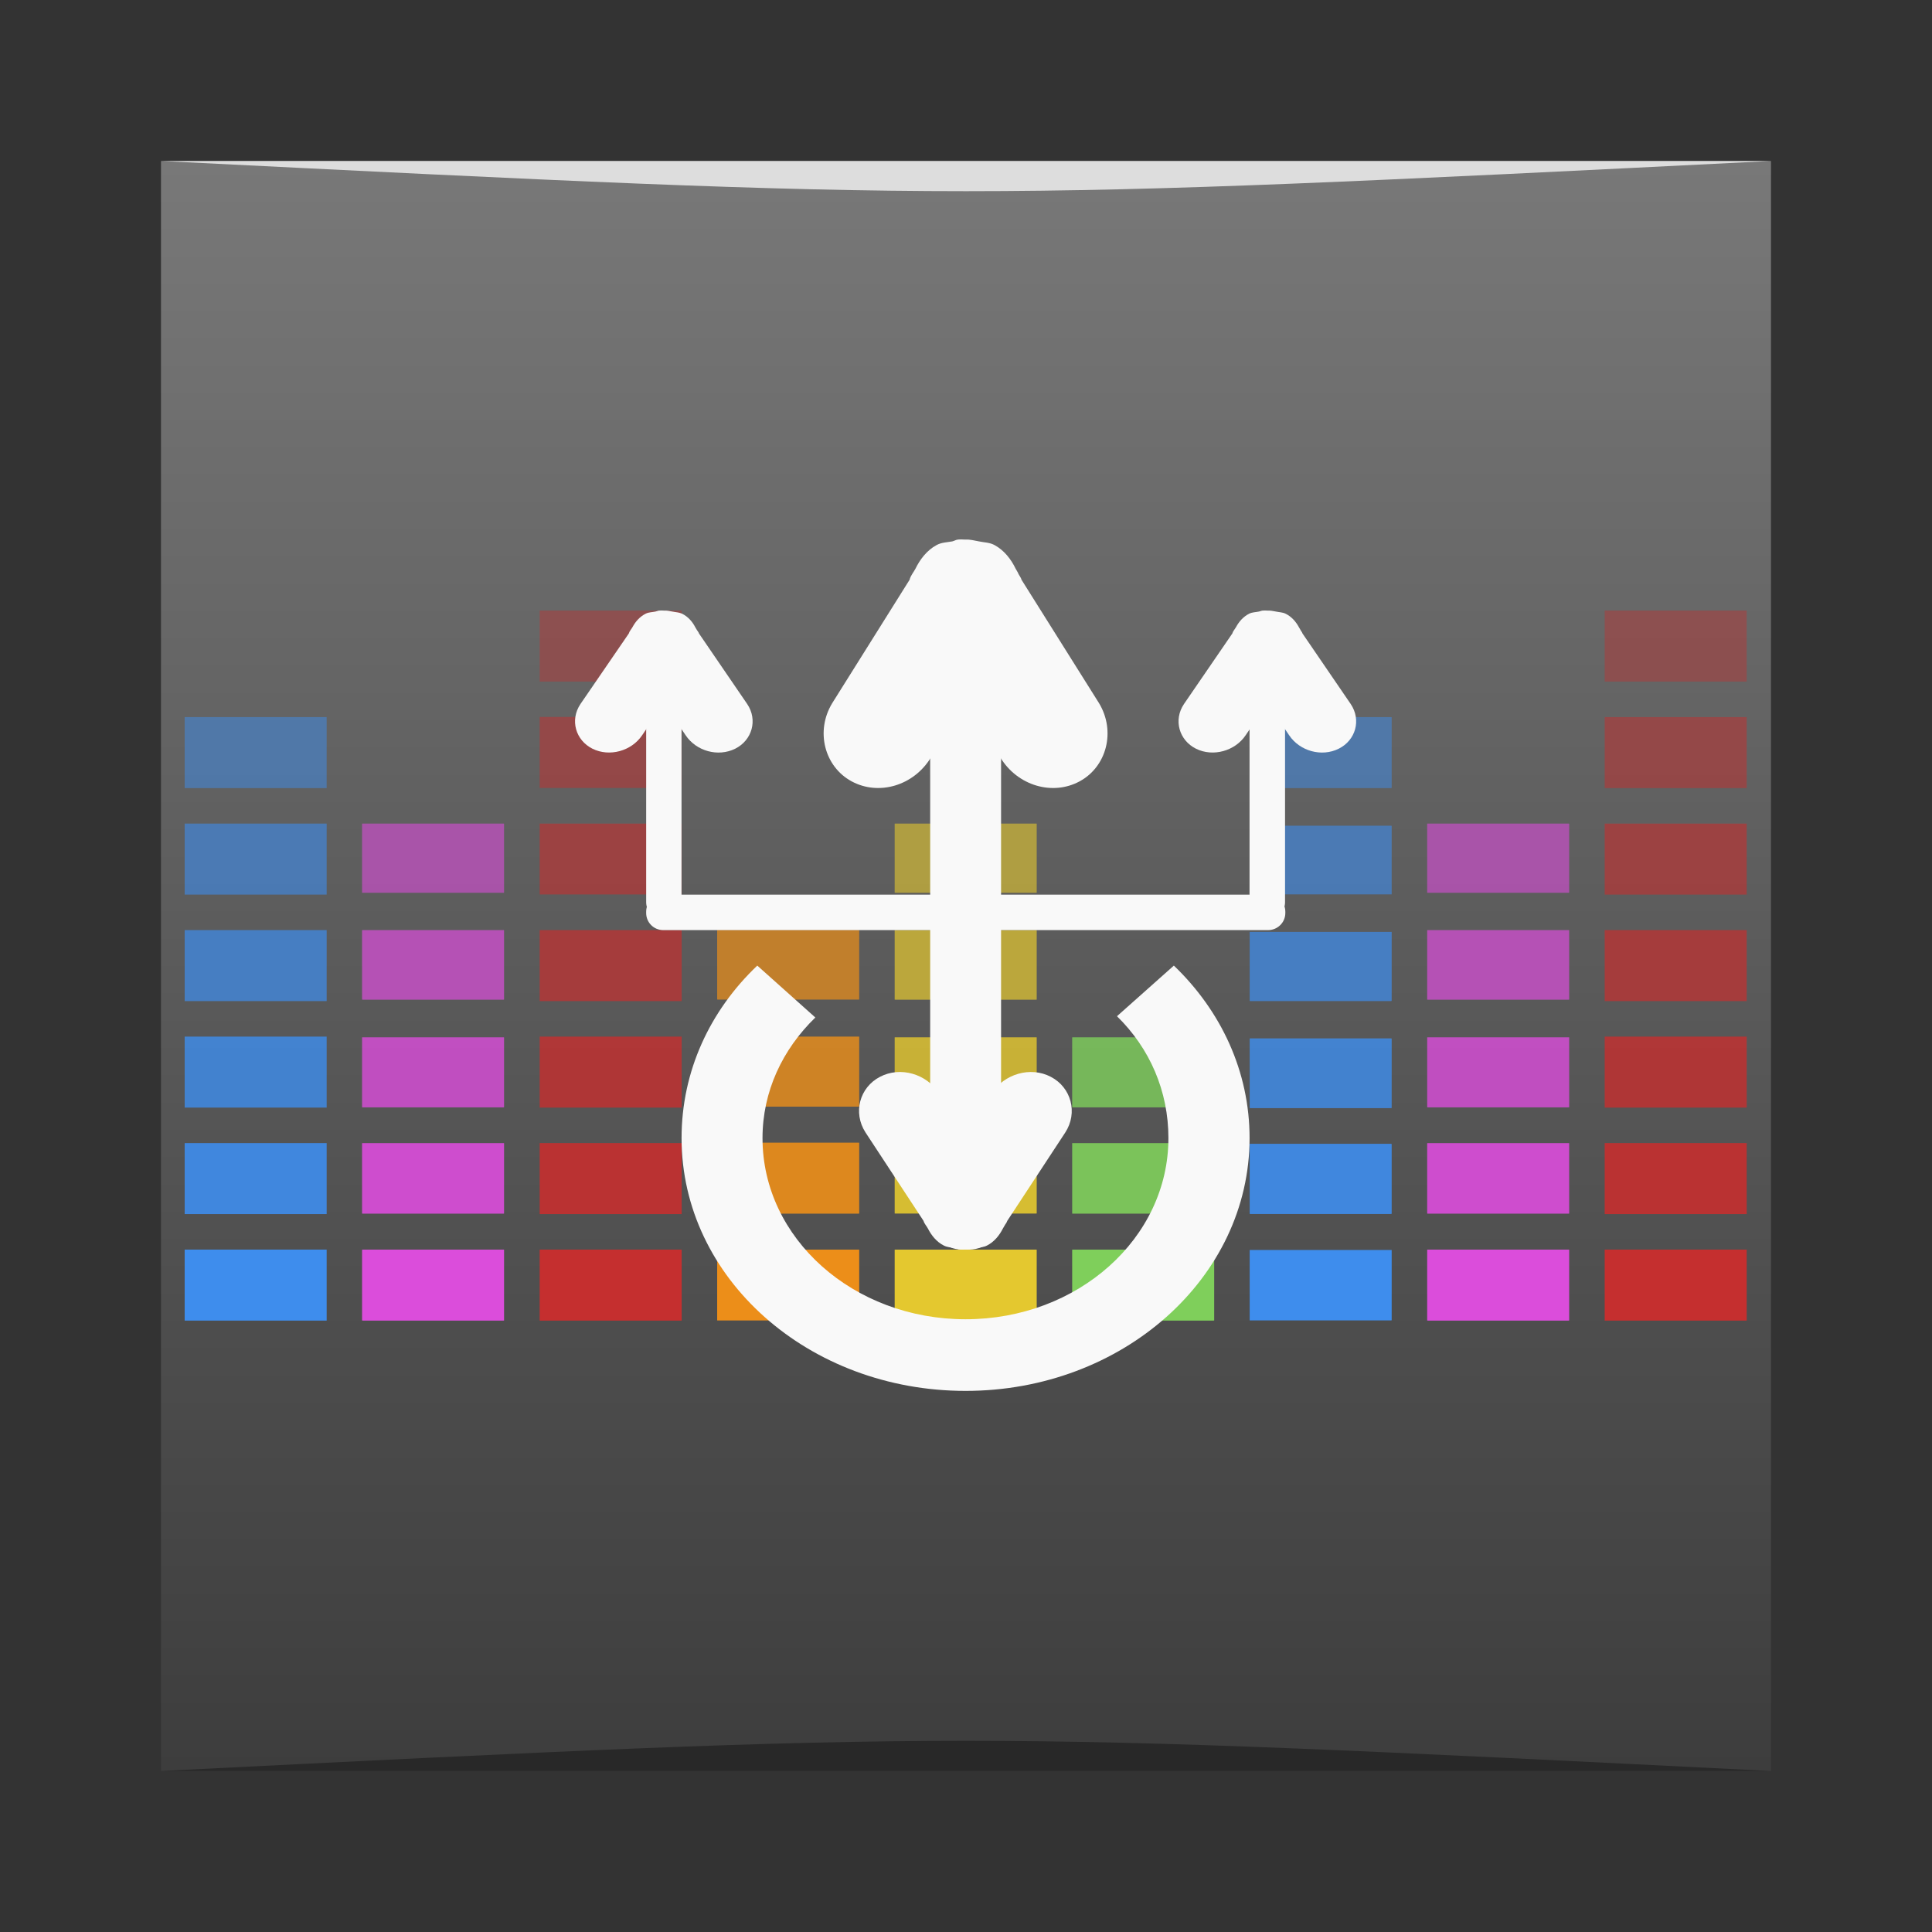 <?xml version="1.0" encoding="UTF-8" standalone="no"?>
<svg
   xmlns:dc="http://purl.org/dc/elements/1.1/"
   xmlns:cc="http://creativecommons.org/ns#"
   xmlns:rdf="http://www.w3.org/1999/02/22-rdf-syntax-ns#"
   xmlns:svg="http://www.w3.org/2000/svg"
   xmlns="http://www.w3.org/2000/svg"
   xmlns:xlink="http://www.w3.org/1999/xlink"
   xmlns:sodipodi="http://sodipodi.sourceforge.net/DTD/sodipodi-0.dtd"
   xmlns:inkscape="http://www.inkscape.org/namespaces/inkscape"
   viewBox="0 0 48 48"
   id="svg2"
   version="1.1"
   inkscape:version="0.48.5 r10040"
   width="100%"
   height="100%"
   sodipodi:docname="indicator-sound-switcher.svg">
  <rect x="0" y="0" width="48" height="48" fill="#333333" stroke="none"/>
  <sodipodi:namedview
     pagecolor="#ffffff"
     bordercolor="#666666"
     borderopacity="1"
     objecttolerance="10"
     gridtolerance="10"
     guidetolerance="10"
     inkscape:pageopacity="0"
     inkscape:pageshadow="2"
     inkscape:window-width="1301"
     inkscape:window-height="744"
     id="namedview283"
     showgrid="true"
     inkscape:zoom="6.3958333"
     inkscape:cx="19.33157"
     inkscape:cy="20.175855"
     inkscape:window-x="65"
     inkscape:window-y="24"
     inkscape:window-maximized="1"
     inkscape:current-layer="svg2">
    <inkscape:grid
       type="xygrid"
       id="grid3379" />
  </sodipodi:namedview>
  <defs
     id="defs4">
    <linearGradient
       id="linearGradient3764"
       x1="1"
       x2="47"
       gradientUnits="userSpaceOnUse"
       gradientTransform="matrix(0,-1,1,0,-1.5e-6,48)">
      <stop
         stop-color="#3d3d3d"
         stop-opacity="1"
         id="stop7" />
      <stop
         offset="1"
         stop-color="#474747"
         stop-opacity="1"
         id="stop9"
         style="stop-color:#787878;stop-opacity:1;" />
    </linearGradient>
    <linearGradient
       inkscape:collect="always"
       xlink:href="#linearGradient3764"
       id="linearGradient4157"
       x1="4"
       y1="24"
       x2="44"
       y2="24"
       gradientUnits="userSpaceOnUse" />
  </defs>
  <rect
     style="fill:url(#linearGradient4157);fill-opacity:1.0;stroke:none"
     id="rect3381"
     width="40"
     height="40"
     x="4"
     y="4" />
  <g
     id="g33" />
  <g
     id="g163"
     transform="matrix(0.882,0,0,0.882,2.824,2.822)">
    <path
       d="m 22.02,32 3.961,0 c 0.012,0 0.02,0.004 0.02,0.004 l 0,1.992 c 0,0 -0.008,0.004 -0.02,0.004 L 22.02,34 C 22.008,34 22,33.996 22,33.996 l 0,-1.992 c 0,0 0.008,-0.004 0.02,-0.004 m 0,0"
       id="path165"
       inkscape:connector-curvature="0"
       style="fill:#e4c82f;fill-opacity:1;fill-rule:nonzero;stroke:none" />
    <path
       d="m 22.02,28.984 3.961,0 c 0.012,0 0.02,0.004 0.02,0.004 l 0,1.992 c 0,0.004 -0.008,0.004 -0.02,0.004 l -3.961,0 c -0.012,0 -0.02,0 -0.02,-0.004 l 0,-1.992 c 0,0 0.008,-0.004 0.02,-0.004 m 0,0"
       id="path167"
       inkscape:connector-curvature="0"
       style="fill:#e4c82f;fill-opacity:0.902;fill-rule:nonzero;stroke:none" />
    <path
       d="m 22.02,26.02 3.961,0 c 0.012,0 0.02,0 0.02,0.004 l 0,1.965 c 0,0.004 -0.008,0.004 -0.02,0.004 l -3.961,0 c -0.012,0 -0.02,0 -0.02,-0.004 l 0,-1.965 c 0,-0.004 0.008,-0.004 0.02,-0.004 m 0,0"
       id="path169"
       inkscape:connector-curvature="0"
       style="fill:#e4c82f;fill-opacity:0.8;fill-rule:nonzero;stroke:none" />
    <path
       d="m 22.02,23 3.961,0 c 0.012,0 0.02,0 0.02,0.004 l 0,1.953 c 0,0 -0.008,0.004 -0.02,0.004 l -3.961,0 C 22.008,24.961 22,24.957 22,24.957 l 0,-1.953 C 22,23 22.008,23 22.02,23 m 0,0"
       id="path171"
       inkscape:connector-curvature="0"
       style="fill:#e4c82f;fill-opacity:0.702;fill-rule:nonzero;stroke:none" />
    <path
       d="m 22.02,20 3.961,0 c 0.012,0 0.02,0 0.02,0.004 l 0,1.941 c 0,0 -0.008,0.004 -0.02,0.004 l -3.961,0 C 22.008,21.949 22,21.945 22,21.945 l 0,-1.941 C 22,20 22.008,20 22.02,20 m 0,0"
       id="path173"
       inkscape:connector-curvature="0"
       style="fill:#e4c82f;fill-opacity:0.6;fill-rule:nonzero;stroke:none" />
    <path
       d="m 32.02,32.01 3.957,0 c 0.012,0 0.023,0 0.023,0.004 l 0,1.977 c 0,0 -0.012,0.004 -0.023,0.004 l -3.957,0 C 32.008,33.995 32,33.991 32,33.991 l 0,-1.977 c 0,-0.004 0.008,-0.004 0.02,-0.004 m 0,0"
       id="path175"
       inkscape:connector-curvature="0"
       style="fill:#3e8ded;fill-opacity:1;fill-rule:nonzero;stroke:none" />
    <path
       d="m 32.02,29.02 3.957,0 c 0.012,0 0.023,0.004 0.023,0.004 l 0,1.969 c 0,0 -0.012,0.004 -0.023,0.004 l -3.957,0 C 32.008,30.997 32,30.993 32,30.993 l 0,-1.969 c 0,0 0.008,-0.004 0.02,-0.004 m 0,0"
       id="path177"
       inkscape:connector-curvature="0"
       style="fill:#3e8ded;fill-opacity:0.902;fill-rule:nonzero;stroke:none" />
    <path
       d="m 32.02,26.05 3.957,0 c 0.012,0 0.023,0.004 0.023,0.004 l 0,1.957 c 0,0 -0.012,0.004 -0.023,0.004 l -3.957,0 C 32.008,28.015 32,28.011 32,28.011 l 0,-1.957 c 0,0 0.008,-0.004 0.02,-0.004 m 0,0"
       id="path179"
       inkscape:connector-curvature="0"
       style="fill:#3e8ded;fill-opacity:0.8;fill-rule:nonzero;stroke:none" />
    <path
       d="m 32.02,23.05 3.957,0 c 0.012,0 0.023,0 0.023,0.004 l 0,1.941 c 0,0 -0.012,0.004 -0.023,0.004 l -3.957,0 C 32.008,24.999 32,24.995 32,24.995 l 0,-1.941 c 0,-0.004 0.008,-0.004 0.02,-0.004 m 0,0"
       id="path181"
       inkscape:connector-curvature="0"
       style="fill:#3e8ded;fill-opacity:0.702;fill-rule:nonzero;stroke:none" />
    <path
       d="m 32.02,20.06 3.957,0 c 0.012,0 0.023,0 0.023,0.004 l 0,1.926 c 0,0.004 -0.012,0.004 -0.023,0.004 l -3.957,0 c -0.012,0 -0.02,0 -0.02,-0.004 l 0,-1.926 c 0,-0.004 0.008,-0.004 0.02,-0.004 m 0,0"
       id="path183"
       inkscape:connector-curvature="0"
       style="fill:#3e8ded;fill-opacity:0.6;fill-rule:nonzero;stroke:none" />
    <path
       d="m 32.02,17 3.957,0 C 35.989,17 36,17.004 36,17.004 l 0,1.992 C 36,18.996 35.988,19 35.977,19 L 32.02,19 C 32.008,19 32,18.996 32,18.996 l 0,-1.992 c 0,0 0.008,-0.004 0.02,-0.004 m 0,0"
       id="path185"
       inkscape:connector-curvature="0"
       style="fill:#3e8ded;fill-opacity:0.502;fill-rule:nonzero;stroke:none" />
    <path
       d="m 37.02,32 3.957,0 C 40.989,32 41,32.004 41,32.004 l 0,1.992 C 41,33.996 40.988,34 40.977,34 L 37.02,34 C 37.008,34 37,33.996 37,33.996 l 0,-1.992 c 0,0 0.008,-0.004 0.02,-0.004 m 0,0"
       id="path187"
       inkscape:connector-curvature="0"
       style="fill:#db4ddb;fill-opacity:1;fill-rule:nonzero;stroke:none" />
    <path
       d="m 37.02,29 3.957,0 C 40.989,29 41,29 41,29.004 l 0,1.98 c 0,0 -0.012,0.004 -0.023,0.004 l -3.957,0 C 37.008,30.988 37,30.984 37,30.984 l 0,-1.98 C 37,29 37.008,29 37.02,29 m 0,0"
       id="path189"
       inkscape:connector-curvature="0"
       style="fill:#db4ddb;fill-opacity:0.902;fill-rule:nonzero;stroke:none" />
    <path
       d="m 37.02,26.02 3.957,0 c 0.012,0 0.023,0 0.023,0.004 l 0,1.965 c 0,0.004 -0.012,0.004 -0.023,0.004 l -3.957,0 c -0.012,0 -0.02,0 -0.02,-0.004 l 0,-1.965 c 0,-0.004 0.008,-0.004 0.02,-0.004 m 0,0"
       id="path191"
       inkscape:connector-curvature="0"
       style="fill:#db4ddb;fill-opacity:0.8;fill-rule:nonzero;stroke:none" />
    <path
       d="m 37.02,23 3.957,0 C 40.989,23 41,23 41,23.004 l 0,1.953 c 0,0 -0.012,0.004 -0.023,0.004 l -3.957,0 C 37.008,24.961 37,24.957 37,24.957 l 0,-1.953 C 37,23 37.008,23 37.02,23 m 0,0"
       id="path193"
       inkscape:connector-curvature="0"
       style="fill:#db4ddb;fill-opacity:0.702;fill-rule:nonzero;stroke:none" />
    <path
       d="m 37.02,20 3.957,0 C 40.989,20 41,20 41,20.004 l 0,1.941 c 0,0 -0.012,0.004 -0.023,0.004 l -3.957,0 C 37.008,21.949 37,21.945 37,21.945 l 0,-1.941 C 37,20 37.008,20 37.02,20 m 0,0"
       id="path195"
       inkscape:connector-curvature="0"
       style="fill:#db4ddb;fill-opacity:0.6;fill-rule:nonzero;stroke:none" />
    <path
       d="m 27.02,32 3.957,0 C 30.989,32 31,32.004 31,32.004 l 0,1.992 C 31,33.996 30.988,34 30.977,34 L 27.02,34 C 27.008,34 27,33.996 27,33.996 l 0,-1.992 c 0,0 0.008,-0.004 0.02,-0.004 m 0,0"
       id="path197"
       inkscape:connector-curvature="0"
       style="fill:#7fcf5b;fill-opacity:1;fill-rule:nonzero;stroke:none" />
    <path
       d="m 27.02,29 3.957,0 C 30.989,29 31,29 31,29.004 l 0,1.98 c 0,0 -0.012,0.004 -0.023,0.004 l -3.957,0 C 27.008,30.988 27,30.984 27,30.984 l 0,-1.98 C 27,29 27.008,29 27.02,29 m 0,0"
       id="path199"
       inkscape:connector-curvature="0"
       style="fill:#7fcf5b;fill-opacity:0.902;fill-rule:nonzero;stroke:none" />
    <path
       d="m 27.02,26.02 3.957,0 c 0.012,0 0.023,0 0.023,0.004 l 0,1.965 c 0,0.004 -0.012,0.004 -0.023,0.004 l -3.957,0 c -0.012,0 -0.02,0 -0.02,-0.004 l 0,-1.965 c 0,-0.004 0.008,-0.004 0.02,-0.004 m 0,0"
       id="path201"
       inkscape:connector-curvature="0"
       style="fill:#7fcf5b;fill-opacity:0.8;fill-rule:nonzero;stroke:none" />
    <path
       d="m 12,32 4,0 0,2 -4,0 m 0,-2"
       id="path203"
       inkscape:connector-curvature="0"
       style="fill:#c52f2f;fill-opacity:1;fill-rule:nonzero;stroke:none" />
    <path
       d="m 12,29 4,0 0,2 -4,0 m 0,-2"
       id="path205"
       inkscape:connector-curvature="0"
       style="fill:#c52f2f;fill-opacity:0.902;fill-rule:nonzero;stroke:none" />
    <path
       d="m 12,26 4,0 0,2 -4,0 m 0,-2"
       id="path207"
       inkscape:connector-curvature="0"
       style="fill:#c52f2f;fill-opacity:0.8;fill-rule:nonzero;stroke:none" />
    <path
       d="m 12,23 4,0 0,2 -4,0 m 0,-2"
       id="path209"
       inkscape:connector-curvature="0"
       style="fill:#c52f2f;fill-opacity:0.702;fill-rule:nonzero;stroke:none" />
    <path
       d="m 12,20 4,0 0,1.996 -4,0 M 12,20"
       id="path211"
       inkscape:connector-curvature="0"
       style="fill:#c52f2f;fill-opacity:0.6;fill-rule:nonzero;stroke:none" />
    <path
       d="m 12,16.996 4,0 0,2 -4,0 m 0,-2"
       id="path213"
       inkscape:connector-curvature="0"
       style="fill:#c52f2f;fill-opacity:0.502;fill-rule:nonzero;stroke:none" />
    <path
       d="m 12,14 4,0 0,2 -4,0 m 0,-2"
       id="path215"
       inkscape:connector-curvature="0"
       style="fill:#c52f2f;fill-opacity:0.4;fill-rule:nonzero;stroke:none" />
    <path
       d="m 17.02,32 3.961,0 c 0.008,0 0.02,0 0.02,0.004 l 0,1.988 c 0,0.004 -0.012,0.004 -0.02,0.004 l -3.961,0 c -0.012,0 -0.02,0 -0.02,-0.004 l 0,-1.988 C 17,32 17.008,32 17.02,32 m 0,0"
       id="path217"
       inkscape:connector-curvature="0"
       style="fill:#ec8e19;fill-opacity:1;fill-rule:nonzero;stroke:none" />
    <path
       d="m 17.02,28.988 3.961,0 c 0.008,0 0.02,0 0.02,0.004 l 0,1.992 c 0,0 -0.012,0.004 -0.02,0.004 l -3.961,0 C 17.008,30.988 17,30.984 17,30.984 l 0,-1.992 c 0,-0.004 0.008,-0.004 0.02,-0.004 m 0,0"
       id="path219"
       inkscape:connector-curvature="0"
       style="fill:#ec8e19;fill-opacity:0.902;fill-rule:nonzero;stroke:none" />
    <path
       d="m 17.02,26 3.961,0 c 0.008,0 0.02,0 0.02,0.004 l 0,1.965 c 0,0 -0.012,0.004 -0.02,0.004 l -3.961,0 C 17.008,27.973 17,27.969 17,27.969 l 0,-1.965 C 17,26 17.008,26 17.02,26 m 0,0"
       id="path221"
       inkscape:connector-curvature="0"
       style="fill:#ec8e19;fill-opacity:0.8;fill-rule:nonzero;stroke:none" />
    <path
       d="m 17.02,22.996 3.961,0 c 0.008,0 0.02,0.004 0.02,0.004 l 0,1.953 c 0,0.004 -0.012,0.004 -0.02,0.004 l -3.961,0 c -0.012,0 -0.02,0 -0.02,-0.004 L 17,23 c 0,0 0.008,-0.004 0.02,-0.004 m 0,0"
       id="path223"
       inkscape:connector-curvature="0"
       style="fill:#ec8e19;fill-opacity:0.702;fill-rule:nonzero;stroke:none" />
    <path
       d="m 7.02,32 3.957,0 c 0.012,0 0.02,0.004 0.02,0.004 l 0,1.992 c 0,0 -0.008,0.004 -0.02,0.004 L 7.02,34 C 7.008,34 6.997,33.996 6.997,33.996 l 0,-1.992 c 0,0 0.012,-0.004 0.023,-0.004 m 0,0"
       id="path225"
       inkscape:connector-curvature="0"
       style="fill:#db4ddb;fill-opacity:1;fill-rule:nonzero;stroke:none" />
    <path
       d="m 7.02,29 3.957,0 c 0.012,0 0.02,0 0.02,0.004 l 0,1.98 c 0,0 -0.008,0.004 -0.02,0.004 l -3.957,0 c -0.012,0 -0.023,-0.004 -0.023,-0.004 l 0,-1.98 C 6.997,29 7.009,29 7.02,29 m 0,0"
       id="path227"
       inkscape:connector-curvature="0"
       style="fill:#db4ddb;fill-opacity:0.902;fill-rule:nonzero;stroke:none" />
    <path
       d="m 7.02,26.02 3.957,0 c 0.012,0 0.02,0 0.02,0.004 l 0,1.965 c 0,0.004 -0.008,0.004 -0.02,0.004 l -3.957,0 c -0.012,0 -0.023,0 -0.023,-0.004 l 0,-1.965 c 0,-0.004 0.012,-0.004 0.023,-0.004 m 0,0"
       id="path229"
       inkscape:connector-curvature="0"
       style="fill:#db4ddb;fill-opacity:0.8;fill-rule:nonzero;stroke:none" />
    <path
       d="m 7.02,23 3.957,0 c 0.012,0 0.02,0 0.02,0.004 l 0,1.953 c 0,0 -0.008,0.004 -0.02,0.004 l -3.957,0 c -0.012,0 -0.023,-0.004 -0.023,-0.004 l 0,-1.953 C 6.997,23 7.009,23 7.02,23 m 0,0"
       id="path231"
       inkscape:connector-curvature="0"
       style="fill:#db4ddb;fill-opacity:0.702;fill-rule:nonzero;stroke:none" />
    <path
       d="m 7.02,20 3.957,0 c 0.012,0 0.02,0 0.02,0.004 l 0,1.941 c 0,0 -0.008,0.004 -0.02,0.004 l -3.957,0 c -0.012,0 -0.023,-0.004 -0.023,-0.004 l 0,-1.941 C 6.997,20 7.009,20 7.02,20 m 0,0"
       id="path233"
       inkscape:connector-curvature="0"
       style="fill:#db4ddb;fill-opacity:0.6;fill-rule:nonzero;stroke:none" />
    <path
       d="m 2,17 0,2 4,0 0,-2 m -4,0"
       id="path235"
       inkscape:connector-curvature="0"
       style="fill:#3e8ded;fill-opacity:0.502;fill-rule:nonzero;stroke:none" />
    <path
       d="m 2,20 0,2 4,0 0,-2 m -4,0"
       id="path237"
       inkscape:connector-curvature="0"
       style="fill:#3e8ded;fill-opacity:0.6;fill-rule:nonzero;stroke:none" />
    <path
       d="m 2,23 0,2 4,0 0,-2 m -4,0"
       id="path239"
       inkscape:connector-curvature="0"
       style="fill:#3e8ded;fill-opacity:0.702;fill-rule:nonzero;stroke:none" />
    <path
       d="m 2,26 0,2 4,0 0,-2 m -4,0"
       id="path241"
       inkscape:connector-curvature="0"
       style="fill:#3e8ded;fill-opacity:0.8;fill-rule:nonzero;stroke:none" />
    <path
       d="m 2,29 0,2 4,0 0,-2 m -4,0"
       id="path243"
       inkscape:connector-curvature="0"
       style="fill:#3e8ded;fill-opacity:0.902;fill-rule:nonzero;stroke:none" />
    <path
       d="m 2,32 0,2 4,0 0,-2 m -4,0"
       id="path245"
       inkscape:connector-curvature="0"
       style="fill:#3e8ded;fill-opacity:1;fill-rule:nonzero;stroke:none" />
    <path
       d="m 42,14 0,2 4,0 0,-2 m -4,0"
       id="path247"
       inkscape:connector-curvature="0"
       style="fill:#c52f2f;fill-opacity:0.4;fill-rule:nonzero;stroke:none" />
    <path
       d="m 42,17 0,2 4,0 0,-2 m -4,0"
       id="path249"
       inkscape:connector-curvature="0"
       style="fill:#c52f2f;fill-opacity:0.502;fill-rule:nonzero;stroke:none" />
    <path
       d="m 42,20 0,2 4,0 0,-2 m -4,0"
       id="path251"
       inkscape:connector-curvature="0"
       style="fill:#c52f2f;fill-opacity:0.6;fill-rule:nonzero;stroke:none" />
    <path
       d="m 42,23 0,2 4,0 0,-2 m -4,0"
       id="path253"
       inkscape:connector-curvature="0"
       style="fill:#c52f2f;fill-opacity:0.702;fill-rule:nonzero;stroke:none" />
    <path
       d="m 42,26 0,2 4,0 0,-2 m -4,0"
       id="path255"
       inkscape:connector-curvature="0"
       style="fill:#c52f2f;fill-opacity:0.8;fill-rule:nonzero;stroke:none" />
    <path
       d="m 42,29 0,2 4,0 0,-2 m -4,0"
       id="path257"
       inkscape:connector-curvature="0"
       style="fill:#c52f2f;fill-opacity:0.902;fill-rule:nonzero;stroke:none" />
    <path
       d="m 42,32 0,2 4,0 0,-2 m -4,0"
       id="path259"
       inkscape:connector-curvature="0"
       style="fill:#c52f2f;fill-opacity:1;fill-rule:nonzero;stroke:none" />
    <path
       d="m 18.13,24 c -1.336,1.27 -2.133,2.977 -2.133,4.859 0,3.953 3.582,7.121 8,7.121 4.426,0 8,-3.188 8,-7.121 0,-1.879 -0.805,-3.586 -2.133,-4.859 l -1.602,1.426 c 0.926,0.906 1.449,2.109 1.449,3.434 0,2.82 -2.551,5.102 -5.715,5.102 -3.164,0 -5.719,-2.281 -5.719,-5.102 0,-1.316 0.563,-2.5 1.488,-3.398 m -1.641,-1.461"
       id="path261"
       inkscape:connector-curvature="0"
       style="fill:#f9f9f9;fill-opacity:1;fill-rule:nonzero;stroke:none" />
    <path
       d="m 23.895,14.664 0.207,0 c 0.496,0 0.895,0.402 0.895,0.898 l 0,15.539 c 0,0.496 -0.398,0.898 -0.895,0.898 l -0.207,0 C 23.403,31.999 23,31.597 23,31.101 l 0,-15.539 c 0,-0.496 0.402,-0.898 0.895,-0.898 m 0,0"
       id="path263"
       inkscape:connector-curvature="0"
       style="fill:#f9f9f9;fill-opacity:1;fill-rule:nonzero;stroke:none" />
    <path
       d="m 15,22.52 0,-0.039 c 0,-0.266 0.215,-0.48 0.48,-0.48 l 17.04,0 c 0.266,0 0.484,0.215 0.484,0.48 l 0,0.039 c 0,0.266 -0.219,0.48 -0.484,0.48 L 15.48,23 C 15.214,23 15,22.785 15,22.52 m 0,0"
       id="path265"
       inkscape:connector-curvature="0"
       style="fill:#f9f9f9;fill-opacity:1;fill-rule:nonzero;stroke:none" />
    <path
       d="m 32.445,16 0.102,0 c 0.246,0 0.449,0.203 0.449,0.453 l 0,5.762 c 0,0.25 -0.203,0.453 -0.449,0.453 l -0.102,0 c -0.246,0 -0.449,-0.203 -0.449,-0.453 l 0,-5.762 c 0,-0.25 0.203,-0.453 0.449,-0.453 m 0,0"
       id="path267"
       inkscape:connector-curvature="0"
       style="fill:#f9f9f9;fill-opacity:1;fill-rule:nonzero;stroke:none" />
    <path
       d="m 15.449,16 0.098,0 c 0.25,0 0.449,0.203 0.449,0.453 l 0,5.762 c 0,0.25 -0.199,0.453 -0.449,0.453 l -0.098,0 C 15.199,22.668 15,22.465 15,22.215 l 0,-5.762 C 15,16.203 15.199,16 15.449,16 m 0,0"
       id="path269"
       inkscape:connector-curvature="0"
       style="fill:#f9f9f9;fill-opacity:1;fill-rule:nonzero;stroke:none" />
    <path
       d="m 23.781,12 c -0.055,0.004 -0.105,0.039 -0.16,0.051 -0.148,0.027 -0.301,0.027 -0.438,0.102 -0.277,0.148 -0.473,0.41 -0.598,0.668 -0.051,0.098 -0.141,0.199 -0.164,0.309 l -2.18,3.477 c -0.48,0.789 -0.219,1.789 0.547,2.203 0.766,0.414 1.75,0.121 2.23,-0.668 l 0.984,-1.586 0.977,1.586 c 0.48,0.789 1.465,1.082 2.23,0.668 0.766,-0.414 1.023,-1.414 0.547,-2.203 L 25.572,13.13 C 25.556,13.06 25.49,12.993 25.467,12.923 L 25.408,12.821 C 25.283,12.563 25.092,12.305 24.81,12.153 24.673,12.079 24.525,12.083 24.376,12.051 24.243,12.028 24.126,11.992 23.993,12 23.919,11.996 23.848,11.992 23.774,12 m -0.004,0"
       id="path271"
       inkscape:connector-curvature="0"
       style="fill:#f9f9f9;fill-opacity:1;fill-rule:nonzero;stroke:none" />
    <path
       d="m 15.363,14 c -0.035,0.004 -0.066,0.02 -0.102,0.027 -0.094,0.02 -0.184,0.016 -0.273,0.059 -0.172,0.086 -0.293,0.23 -0.375,0.383 -0.031,0.055 -0.086,0.113 -0.102,0.176 l -1.363,1.988 c -0.301,0.449 -0.137,1.02 0.34,1.258 0.48,0.238 1.098,0.066 1.398,-0.379 l 0.613,-0.906 0.613,0.906 c 0.301,0.449 0.914,0.617 1.395,0.379 0.477,-0.238 0.641,-0.809 0.34,-1.258 l -1.359,-1.988 c -0.012,-0.043 -0.051,-0.078 -0.07,-0.117 L 16.383,14.469 C 16.305,14.317 16.184,14.172 16.008,14.086 15.922,14.047 15.832,14.047 15.735,14.027 15.657,14.011 15.579,13.996 15.501,14 c -0.047,-0.004 -0.09,-0.004 -0.137,0 m 0,0"
       id="path273"
       inkscape:connector-curvature="0"
       style="fill:#f9f9f9;fill-opacity:1;fill-rule:nonzero;stroke:none" />
    <path
       d="M 23.836,31.996 C 23.793,31.992 23.758,31.969 23.711,31.961 23.598,31.938 23.488,31.938 23.387,31.887 23.176,31.782 23.032,31.594 22.938,31.41 22.903,31.34 22.833,31.269 22.813,31.191 L 21.18,28.703 c -0.363,-0.559 -0.168,-1.273 0.406,-1.57 0.574,-0.301 1.313,-0.086 1.672,0.473 l 0.734,1.133 0.734,-1.133 c 0.359,-0.559 1.102,-0.773 1.672,-0.473 0.574,0.297 0.77,1.012 0.406,1.57 l -1.633,2.488 c -0.016,0.055 -0.059,0.098 -0.082,0.145 l -0.043,0.074 c -0.094,0.184 -0.238,0.371 -0.449,0.477 -0.102,0.051 -0.215,0.051 -0.324,0.074 -0.102,0.016 -0.188,0.043 -0.289,0.035 -0.055,0.004 -0.105,0.004 -0.164,0 m 0.016,0"
       id="path275"
       inkscape:connector-curvature="0"
       style="fill:#f9f9f9;fill-opacity:1;fill-rule:nonzero;stroke:none" />
    <path
       d="m 32.363,14 c -0.035,0.004 -0.066,0.02 -0.102,0.027 -0.094,0.02 -0.184,0.016 -0.273,0.059 -0.172,0.086 -0.293,0.23 -0.375,0.383 -0.031,0.055 -0.086,0.113 -0.102,0.176 l -1.363,1.988 c -0.301,0.449 -0.137,1.02 0.34,1.258 0.48,0.238 1.098,0.066 1.398,-0.379 l 0.613,-0.906 0.613,0.906 c 0.301,0.449 0.918,0.617 1.395,0.379 0.48,-0.238 0.641,-0.809 0.34,-1.258 L 33.488,14.645 C 33.476,14.602 33.437,14.567 33.422,14.528 L 33.387,14.469 C 33.305,14.317 33.184,14.172 33.008,14.086 32.926,14.047 32.832,14.047 32.738,14.027 32.656,14.011 32.582,13.996 32.5,14 32.453,13.996 32.41,13.996 32.363,14 m 0,0"
       id="path277"
       inkscape:connector-curvature="0"
       style="fill:#f9f9f9;fill-opacity:1;fill-rule:nonzero;stroke:none" />
  </g>
  <path
     style="opacity:0.35;fill:#000000;fill-opacity:1;stroke:none"
     d="M 4,44 44,44 C 24,43 24,43 4,44 z"
     id="path3800"
     inkscape:connector-curvature="0"
     sodipodi:nodetypes="cccc" />
  <path
     sodipodi:nodetypes="cccc"
     inkscape:connector-curvature="0"
     id="path3804"
     d="m 4,4 40,-2e-4 c -20,1 -20,1 -40,0 z"
     style="opacity:0.75;fill:#ffffff;fill-opacity:1;stroke:none" />
</svg>
